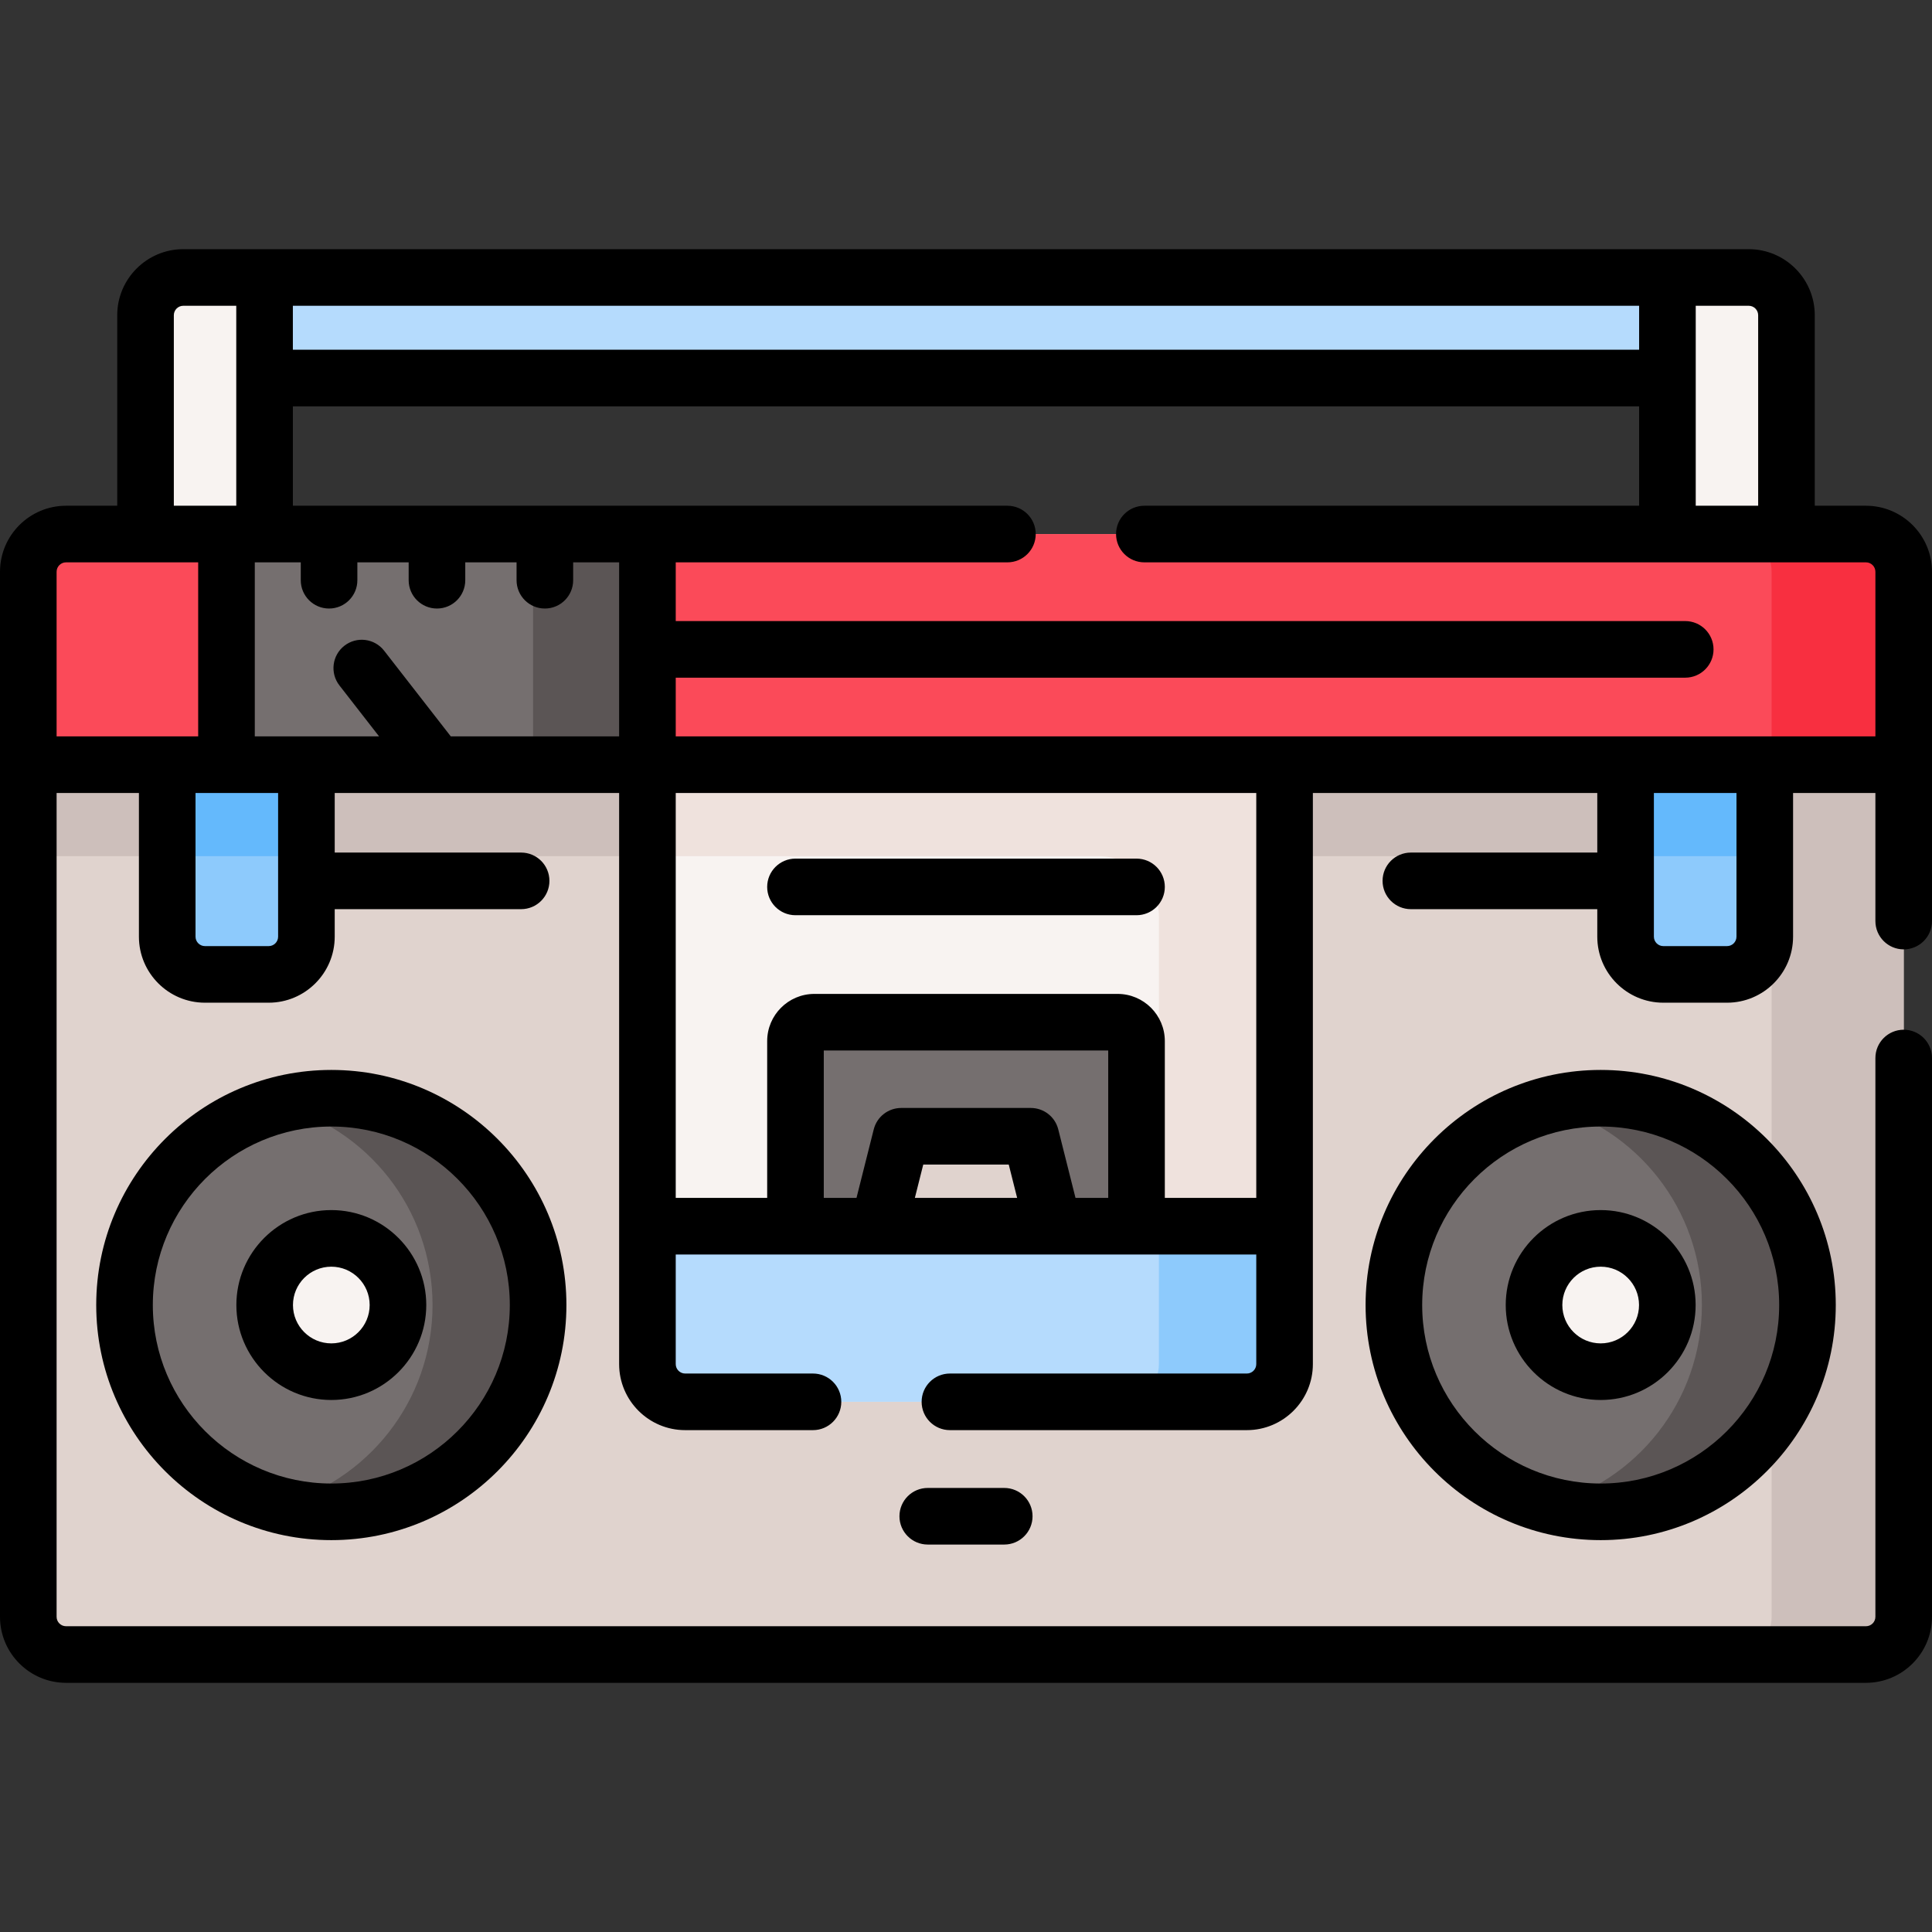 <svg id="Capa_1" enable-background="new 0 0 512 512" height="512" viewBox="0 0 512 512" width="512" xmlns="http://www.w3.org/2000/svg"><rect x="0" y="0" width="512" height="512" fill="#333333" stroke="none"/><g><g><g><path d="m60.021 73.533h391.959v26.651h-391.959z" fill="#b5dbfd"/><g><g><path d="m70.113 148.418h-31.545v-64.885c0-5.523 4.477-10 10-10h21.545z" fill="#f8f3f1"/></g><g><path d="m441.887 148.418h31.545v-64.885c0-5.523-4.477-10-10-10h-21.545z" fill="#f8f3f1"/></g></g></g><path d="m494.5 438.466h-477c-5.523 0-10-4.477-10-10v-276.939c0-5.523 4.477-10 10-10h477c5.523 0 10 4.477 10 10v276.939c0 5.523-4.477 10-10 10z" fill="#e0d3ce"/><path d="m504.5 226.886v-75.359c0-5.523-4.477-10-10-10h-477c-5.523 0-10 4.477-10 10v75.359z" fill="#cdbfbb"/><path d="m504.5 151.527v276.94c0 5.52-4.48 10-10 10h-35c5.52 0 10-4.48 10-10v-276.94c0-5.52-4.48-10-10-10h35c5.52 0 10 4.48 10 10z" fill="#cdbfbb"/><g><g><path d="m81.2 202.657v45.57c0 5.52-4.47 10-10 10h-16.88c-5.53 0-10-4.48-10-10v-45.57z" fill="#8dcafc"/><path d="m44.32 202.657h36.88v24.23h-36.88z" fill="#64b9fc"/></g><g><path d="m467.68 202.657v45.57c0 5.52-4.47 10-10 10h-16.88c-5.53 0-10-4.48-10-10v-45.57z" fill="#8dcafc"/><path d="m430.8 202.657h36.88v24.23h-36.88z" fill="#64b9fc"/></g></g><path d="m504.5 151.527v51.13h-497v-51.13c0-5.52 4.48-10 10-10h477c5.52 0 10 4.48 10 10z" fill="#fb4a59"/><path d="m504.5 151.527v51.13h-35v-51.13c0-5.52-4.48-10-10-10h35c5.52 0 10 4.48 10 10z" fill="#f82f40"/><path d="m340.42 202.657v158.84c0 5.53-4.47 10-10 10h-148.84c-5.53 0-10-4.47-10-10v-158.84z" fill="#f8f3f1"/><path d="m171.58 202.657v24.23h119.54c8.837 0 16 7.163 16 16v118.61c0 5.53-4.47 10-10 10h33.3c5.523 0 10-4.477 10-10v-158.84z" fill="#efe2dd"/><path d="m340.42 324.957v36.54c0 5.53-4.47 10-10 10h-148.84c-5.53 0-10-4.47-10-10v-36.54z" fill="#b5dbfd"/><path d="m340.42 324.957v36.54c0 5.53-4.47 10-10 10h-33.3c5.53 0 10-4.47 10-10v-36.54z" fill="#8dcafc"/><g><path d="m296.19 324.956h-80.38c-2.761 0-5-2.239-5-5v-44.059c0-2.761 2.239-5 5-5h80.381c2.761 0 5 2.239 5 5v44.059c-.001 2.762-2.239 5-5.001 5z" fill="#756f6f"/><path d="m279.175 324.956h-46.35l6-23.835h34.35z" fill="#e0d3ce"/></g><g><g><g><circle cx="87.802" cy="345.847" fill="#756f6f" r="54.802"/><path d="m142.605 345.847c0 30.265-24.539 54.803-54.803 54.803-4.829 0-9.518-.63-13.984-1.805 23.492-6.175 40.809-27.562 40.809-52.998s-17.317-46.823-40.809-52.998c4.466-1.175 9.155-1.805 13.984-1.805 30.265-.001 54.803 24.538 54.803 54.803z" fill="#5b5555"/></g><g><circle cx="87.802" cy="345.847" fill="#f8f3f1" r="17.663"/></g></g><g><g><circle cx="424.197" cy="345.847" fill="#756f6f" r="54.802"/><path d="m479 345.847c0 30.265-24.539 54.803-54.803 54.803-4.829 0-9.518-.63-13.984-1.805 23.492-6.175 40.809-27.562 40.809-52.998s-17.317-46.823-40.809-52.998c4.466-1.175 9.155-1.805 13.984-1.805 30.264-.001 54.803 24.538 54.803 54.803z" fill="#5b5555"/></g><g><circle cx="424.197" cy="345.847" fill="#f8f3f1" r="17.663"/></g></g></g><path d="m60.021 141.527h111.555v61.126h-111.555z" fill="#756f6f"/><path d="m141.276 141.527h30.299v61.126h-30.299z" fill="#5b5555"/></g><g><path d="m494.5 134.027h-13.568v-50.493c0-9.649-7.851-17.5-17.5-17.5h-414.864c-9.649 0-17.5 7.851-17.5 17.5v50.493h-13.568c-9.649 0-17.5 7.851-17.5 17.5v276.939c0 9.649 7.851 17.5 17.5 17.5h477c9.649 0 17.5-7.851 17.5-17.5v-148.08c0-4.142-3.358-7.5-7.5-7.5s-7.5 3.358-7.5 7.5v148.081c0 1.378-1.122 2.5-2.5 2.5h-477c-1.378 0-2.5-1.122-2.5-2.5v-218.315h21.815v38.074c0 9.649 7.851 17.5 17.5 17.5h16.888c9.649 0 17.5-7.851 17.5-17.5v-7.287h49.401c4.142 0 7.5-3.358 7.5-7.5s-3.358-7.5-7.5-7.5h-49.4v-15.787h75.372v151.349c0 9.649 7.851 17.5 17.5 17.5h33.875c4.142 0 7.5-3.358 7.5-7.5s-3.358-7.5-7.5-7.5h-33.875c-1.378 0-2.5-1.122-2.5-2.5v-29.044h153.849v29.044c0 1.378-1.122 2.5-2.5 2.5h-78.685c-4.142 0-7.5 3.358-7.5 7.5s3.358 7.5 7.5 7.5h78.684c9.649 0 17.5-7.851 17.5-17.5v-151.349h75.372v15.787h-49.401c-4.142 0-7.5 3.358-7.5 7.5s3.358 7.5 7.5 7.5h49.401v7.287c0 9.649 7.851 17.5 17.5 17.5h16.888c9.649 0 17.5-7.851 17.5-17.5v-38.074h21.816v33.943c0 4.142 3.358 7.5 7.5 7.5s7.5-3.358 7.5-7.5v-92.569c0-9.649-7.851-17.499-17.5-17.499zm-42.521-52.993h11.452c1.378 0 2.5 1.122 2.5 2.5v50.493h-16.545v-52.993zm-364.774 80.233c4.142 0 7.5-3.358 7.5-7.5v-4.74h13.595v4.74c0 4.142 3.358 7.5 7.5 7.5s7.5-3.358 7.5-7.5v-4.74h13.595v4.74c0 4.142 3.358 7.5 7.5 7.5s7.5-3.358 7.5-7.5v-4.74h12.181v46.125h-44.61l-17.673-22.714c-2.544-3.27-7.256-3.858-10.525-1.314-3.27 2.544-3.857 7.256-1.314 10.525l10.506 13.503h-32.94v-46.125h12.185v4.74c0 4.142 3.358 7.5 7.5 7.5zm-9.592-80.233h356.773v11.651h-356.773zm-31.545 2.5c0-1.378 1.122-2.5 2.5-2.5h11.452 2.593v52.993h-2.593-13.952zm-31.068 67.993c0-1.378 1.122-2.5 2.5-2.5h35.021v46.125h-37.521zm58.704 96.7c0 1.378-1.122 2.5-2.5 2.5h-16.889c-1.378 0-2.5-1.122-2.5-2.5v-38.074h21.888v38.074zm168.743 69.23 2.224-8.835h22.658l2.224 8.835zm42.574 0-4.573-18.167c-.839-3.333-3.836-5.669-7.273-5.669h-34.351c-3.437 0-6.434 2.336-7.273 5.669l-4.573 18.167h-8.669v-39.06h75.381v39.06zm47.903 0h-24.234v-41.56c0-6.893-5.607-12.5-12.5-12.5h-80.38c-6.893 0-12.5 5.607-12.5 12.5v41.56h-24.234v-107.305h153.849v107.305zm127.261-69.23c0 1.378-1.122 2.5-2.5 2.5h-16.888c-1.378 0-2.5-1.122-2.5-2.5v-38.074h21.888zm-281.109-53.075v-15.562h267.527c4.142 0 7.5-3.358 7.5-7.5s-3.358-7.5-7.5-7.5h-267.527v-15.563h87.9c4.142 0 7.5-3.358 7.5-7.5s-3.358-7.5-7.5-7.5h-189.363v-26.342h356.773v26.342h-131.12c-4.142 0-7.5 3.358-7.5 7.5s3.358 7.5 7.5 7.5h191.234c1.378 0 2.5 1.122 2.5 2.5v43.625z"/><path d="m210.81 242.542h90.381c4.142 0 7.5-3.358 7.5-7.5s-3.358-7.5-7.5-7.5h-90.381c-4.142 0-7.5 3.358-7.5 7.5s3.357 7.5 7.5 7.5z"/><path d="m87.802 283.544c-34.354 0-62.302 27.949-62.302 62.303s27.949 62.302 62.302 62.302 62.302-27.949 62.302-62.302c0-34.354-27.948-62.303-62.302-62.303zm0 109.605c-26.083 0-47.302-21.22-47.302-47.302 0-26.083 21.22-47.303 47.302-47.303s47.302 21.22 47.302 47.303-21.219 47.302-47.302 47.302z"/><path d="m87.802 320.684c-13.875 0-25.163 11.289-25.163 25.164s11.288 25.163 25.163 25.163 25.163-11.288 25.163-25.163-11.288-25.164-25.163-25.164zm0 35.326c-5.604 0-10.163-4.559-10.163-10.163s4.559-10.164 10.163-10.164 10.163 4.56 10.163 10.164-4.559 10.163-10.163 10.163z"/><path d="m424.197 283.544c-34.354 0-62.302 27.949-62.302 62.303s27.949 62.302 62.302 62.302 62.302-27.949 62.302-62.302c0-34.354-27.949-62.303-62.302-62.303zm0 109.605c-26.083 0-47.302-21.22-47.302-47.302 0-26.083 21.22-47.303 47.302-47.303s47.302 21.22 47.302 47.303-21.22 47.302-47.302 47.302z"/><path d="m424.197 320.684c-13.875 0-25.163 11.289-25.163 25.164s11.288 25.163 25.163 25.163 25.163-11.288 25.163-25.163-11.288-25.164-25.163-25.164zm0 35.326c-5.604 0-10.163-4.559-10.163-10.163s4.559-10.164 10.163-10.164 10.163 4.56 10.163 10.164-4.559 10.163-10.163 10.163z"/><path d="m245.864 394.322c-4.142 0-7.5 3.358-7.5 7.5s3.358 7.5 7.5 7.5h20.272c4.142 0 7.5-3.358 7.5-7.5s-3.358-7.5-7.5-7.5z"/></g></g></svg>